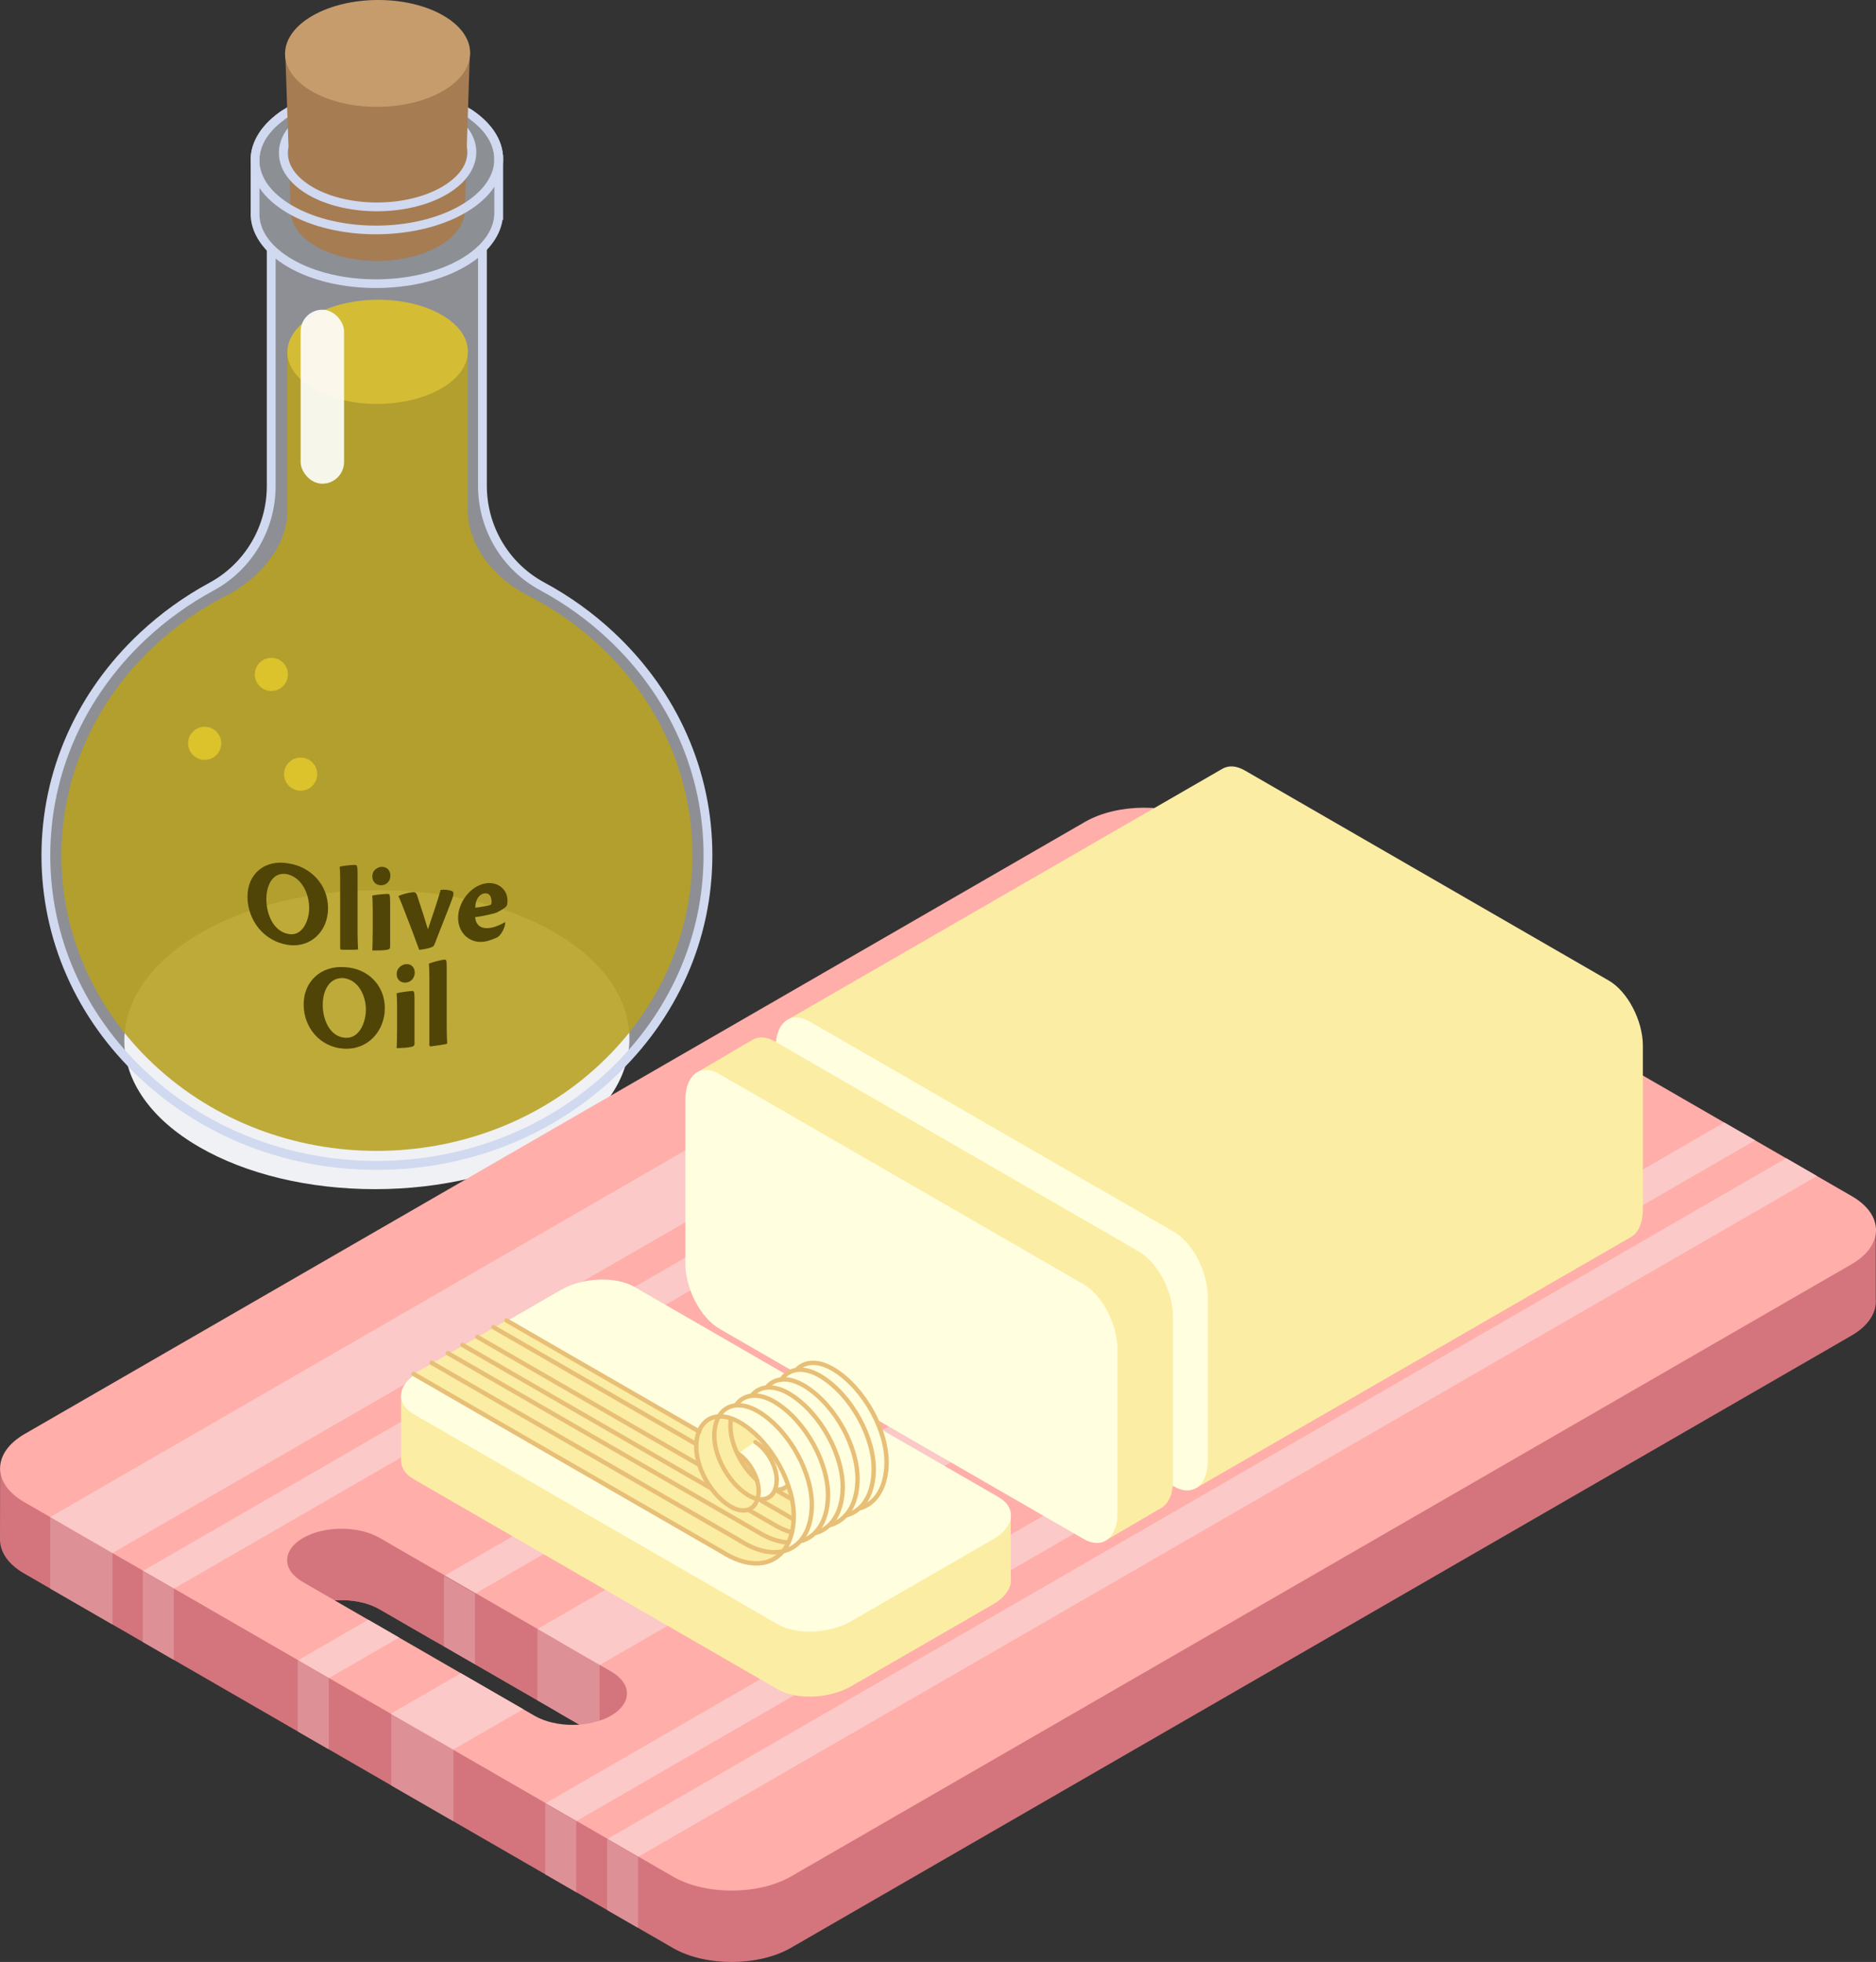 <?xml version="1.0" encoding="UTF-8"?>
<svg xmlns="http://www.w3.org/2000/svg" xmlns:xlink="http://www.w3.org/1999/xlink" viewBox="0 0 3510.99 3672.43">
  <rect x="0" y="0" width="3510.99" height="3672.43" fill="#333333" stroke="none"/>
  <defs>
    <style>
      .cls-1 {
        fill: #eff1f4;
      }

      .cls-2 {
        fill: #c8ccd8;
      }

      .cls-2, .cls-3 {
        opacity: .63;
      }

      .cls-4 {
        fill: #c69c6d;
      }

      .cls-5 {
        fill: #fbc9c7;
      }

      .cls-6 {
        fill: #d0d9ef;
      }

      .cls-7, .cls-8 {
        fill: #e7ecf7;
      }

      .cls-9 {
        clip-path: url(#clippath-1);
      }

      .cls-10 {
        opacity: .88;
      }

      .cls-11 {
        isolation: isolate;
      }

      .cls-12 {
        fill: #fff;
        mix-blend-mode: soft-light;
        opacity: .9;
      }

      .cls-13 {
        fill: #b7a120;
      }

      .cls-14 {
        fill: #504506;
      }

      .cls-15 {
        fill: #a67c52;
      }

      .cls-16 {
        fill: none;
        stroke: #e8bf77;
        stroke-linecap: round;
        stroke-miterlimit: 10;
        stroke-width: 8.24px;
      }

      .cls-17 {
        fill: #ffaeaa;
      }

      .cls-3 {
        fill: #f4d62a;
      }

      .cls-18 {
        fill: #dd9197;
      }

      .cls-8, .cls-19 {
        opacity: .5;
      }

      .cls-20 {
        clip-path: url(#clippath-2);
      }

      .cls-21 {
        fill: #d4757d;
      }

      .cls-22 {
        fill: #ffffdf;
      }

      .cls-23 {
        fill: #fceda4;
      }

      .cls-24 {
        clip-path: url(#clippath);
      }
    </style>
    <clipPath id="clippath">
      <path class="cls-21" d="M3510.55,2431.03h.02s0-127.8,0-127.8l-72.26,53.64-1187.05-685.34c-60.5-34.93-159.85-34.72-220.79.46L69.23,2804.31.21,2746.39l-.21,137.88.09-.08c.96,22.23,15.93,44.23,45.05,61.04l1214.41,701.14c60.5,34.93,159.85,34.72,220.79-.46l1984.53-1145.77c32.79-18.93,48.01-44.29,45.68-69.11ZM1143.53,3344.9s-.01.01-.01.01c0,0-.01,0-.02,0-.06.04-.12.07-.18.11h0c-39.6,22.86-103.58,23-142.89.3l-433.87-250.49c-39.31-22.7-39.08-59.63.52-82.5h0c.06-.03.12-.07.18-.1,0,0,0,0,0,0,0,0,.02,0,.02,0,39.62-22.75,103.44-22.84,142.68-.19l98.09,56.63c4.21,2.29,8.26,4.55,12.09,6.76l213.88,123.48c5.75,3.32,11.48,6.71,17.15,10.13l92.65,53.49c39.25,22.66,39.08,59.5-.32,82.38Z"/>
    </clipPath>
    <clipPath id="clippath-1">
      <path class="cls-21" d="M1657.94,3306.48h.02s0-127.8,0-127.8l-72.26,53.64-800.68-461.56c-60.5-34.93-159.85-34.72-220.79.46l-144.32,120.08-69.02-57.92-.21,137.88.09-.08c.96,22.23,757.67,441.11,757.67,441.11,60.5,34.93,148.28,68.27,209.22,33.09l294.61-69.79c32.79-18.93,48.01-44.29,45.68-69.11ZM1143.53,3344.9s-.01.01-.01.01c0,0-.01,0-.02,0-.06.04-.12.07-.18.11h0c-39.6,22.86-103.58,23-142.89.3l-433.87-250.49c-39.31-22.7-39.08-59.63.52-82.5h0c.06-.03.12-.07.18-.1,0,0,0,0,0,0,0,0,.02,0,.02,0,39.62-22.75,103.44-22.84,142.68-.19l98.09,56.63c4.21,2.29,8.26,4.55,12.09,6.76l213.88,123.48c5.75,3.32,11.48,6.71,17.15,10.13l92.65,53.49c39.25,22.66,39.08,59.5-.32,82.38Z"/>
    </clipPath>
    <clipPath id="clippath-2">
      <path class="cls-17" d="M2030.65,1538.38L46.12,2684.15c-60.94,35.18-61.3,92.55-.8,127.47l1214.41,701.14c60.5,34.93,159.85,34.72,220.79-.46l1984.53-1145.77c60.94-35.18,61.3-92.55.8-127.47l-1214.41-701.14c-60.5-34.93-159.85-34.72-220.79.46ZM1034.23,3065.3c5.75,3.32,11.48,6.7,17.15,10.12l92.65,53.49c39.25,22.66,39.08,59.5-.32,82.38,0,0,0,.01,0,.01,0,0-.01,0-.02,0-.06.04-.12.07-.18.11h0c-39.6,22.86-103.58,23-142.89.3l-433.87-250.49c-39.32-22.7-39.08-59.63.52-82.5h0c.06-.03.12-.07.18-.1,0,0,0-.01,0-.01,0,0,.02,0,.02,0,39.62-22.75,103.44-22.84,142.68-.19l98.09,56.63c4.21,2.29,8.26,4.55,12.09,6.76l213.88,123.48Z"/>
    </clipPath>
  </defs>
  <g class="cls-11">
    <g id="Calque_2" data-name="Calque 2">
      <g id="Layer_1" data-name="Layer 1">
        <path class="cls-2" d="M1029.03,1759.16c177.49,102.47,176.44,269.22-2.34,372.44-178.78,103.22-467.59,103.83-645.08,1.35-177.49-102.47-176.44-269.22,2.34-372.44,178.78-103.22,467.59-103.83,645.08-1.35Z"/>
        <g>
          <g>
            <g class="cls-19">
              <path class="cls-7" d="M1144.1,1190.61c-39.53-37.12-83.1-68.16-129.39-93.13-69.09-37.28-111.82-109.81-111.82-188.32v-442.87c-208.35,145.87-395.3,0-395.3,0v443.53c0,78.48-42.75,150.89-111.75,188.28-45.71,24.76-88.77,55.44-127.91,92.05-242.28,226.61-242.82,594.23-1.2,821.09,241.62,226.86,633.9,227.07,876.18.45,242.28-226.61,242.82-594.23,1.2-821.09Z"/>
            </g>
            <path class="cls-8" d="M933.36,298.84h-.04c.42-33.85-21.59-67.68-66.16-93.41-88.74-51.23-233.13-50.93-322.52.68-46.43,26.81-68.86,62.18-67.27,97.16h0v93.2c-1.78,34.83,20.23,69.89,66.1,96.37,88.74,51.23,233.13,50.93,322.52-.68,42.74-24.68,65.12-56.61,67.17-88.82h.2v-104.5Z"/>
            <path class="cls-6" d="M703.65,539.13c-59.61,0-119.08-13.04-164.3-39.15-46.53-26.87-72.12-64.66-70.22-103.72v-92.82c-1.69-39.23,24.32-77.31,71.39-104.48,91.52-52.83,239.89-53.14,330.76-.68,42.39,24.47,66.93,56.92,69.97,92.12h.32s.04,8.44.04,8.44v112.74h-1.06c-5.17,33.4-29.89,64.31-70.43,87.72-45.97,26.54-106.29,39.83-166.46,39.83ZM706.98,175.38c-57.19,0-114.51,12.63-158.22,37.86-42.25,24.39-64.68,56.23-63.16,89.65v.37s0,93.62,0,93.62c-1.69,33.22,20.32,64.76,61.99,88.82,86.32,49.84,227.31,49.53,314.28-.68,38.72-22.35,61.11-51.55,63.07-82.21l.19-2.93v-92.6h-.15s.11-8.55.11-8.55c.4-32.24-21.64-62.85-62.04-86.18-42.95-24.79-99.44-37.18-156.06-37.18Z"/>
            <path class="cls-1" d="M708.68,1666.22h-.01c-125.36,0-243.6,28.43-332.97,80.02-46,26.56-81.76,57.7-106.31,92.57-24.36,34.61-36.71,71.34-36.71,109.17,0,37.49,12.14,73.82,36.08,107.98,24.13,34.42,59.32,65.13,104.59,91.27,87.87,50.73,204.58,78.67,328.63,78.67s243.56-28.42,332.94-80.02c46-26.56,81.76-57.7,106.31-92.57,24.36-34.61,36.71-71.34,36.71-109.17s-12.14-73.82-36.08-107.98c-24.13-34.42-59.32-65.13-104.59-91.27-87.87-50.73-204.56-78.67-328.59-78.67h0Z"/>
            <path class="cls-6" d="M1149.74,1184.6c-39.26-36.87-83.38-68.62-131.12-94.37-66.3-35.77-107.49-105.15-107.49-181.06v-453.96c-5.14,5.89-10.84,11.27-16.48,16.72v437.24c0,81.98,44.51,156.92,116.15,195.57,46.49,25.08,89.44,55.99,127.66,91.88,115.1,108.07,178.41,251.67,178.26,404.35-.15,152.88-63.88,296.62-179.45,404.72-238.78,223.34-626.78,223.15-864.91-.44-115.1-108.07-178.41-251.67-178.26-404.35.15-152.89,63.88-296.62,179.45-404.72,37.85-35.4,80.31-65.96,126.21-90.82,71.59-38.78,116.07-113.7,116.07-195.52v-436.31c-5.75-6.27-11.23-12.76-16.48-19.45v455.76c0,75.76-41.17,145.13-107.44,181.03-47.13,25.53-90.74,56.92-129.62,93.28-118.94,111.25-184.52,259.25-184.67,416.74-.15,157.28,65,305.16,183.46,416.38,118.39,111.16,275.89,172.43,443.48,172.51h.36c167.45,0,324.99-61.1,443.62-172.05,118.94-111.25,184.52-259.25,184.68-416.74.15-157.28-65.01-305.16-183.46-416.38Z"/>
            <g class="cls-10">
              <path class="cls-13" d="M1123.5,1209.88c-41.44-38.91-87.54-70.83-136.61-95.74-60.14-30.53-111.44-91.68-111.44-159.12v-293.02c1.73-26.09-14.52-52.43-48.88-72.27-65.73-37.95-172.69-37.73-238.9.5-34.56,19.95-51.14,46.31-49.8,72.35v293.51c0,67.06-53.65,127.86-113.44,158.23-48.8,24.79-94.67,56.5-135.97,95.12-230.9,215.97-231.42,566.33-1.14,782.54,230.27,216.21,604.13,216.4,835.04.43,230.9-215.97,231.42-566.33,1.14-782.54Z"/>
              <path class="cls-3" d="M826.58,589.34c65.73,37.95,65.34,99.7-.87,137.93-66.21,38.23-173.17,38.45-238.9.5-65.73-37.95-65.34-99.7.87-137.93,66.21-38.23,173.17-38.45,238.9-.5Z"/>
            </g>
            <rect class="cls-12" x="562.63" y="579.69" width="81.28" height="325.71" rx="40.64" ry="40.64"/>
            <g>
              <path class="cls-15" d="M869.88,392.94l9.39-292.34h-345.3l10.17,297.72h.02c1.41,22.82,17.11,45.34,47.18,62.7,63.4,36.6,166.57,36.39,230.43-.48,29.99-17.31,45.97-39.63,47.93-62.22h0v-.15c.15-1.74.19-3.48.17-5.23Z"/>
              <path class="cls-4" d="M829.62,29.04c67.4,38.91,67,102.24-.89,141.44-67.89,39.2-177.57,39.43-244.98.51-67.4-38.91-67-102.24.89-141.44,67.89-39.2,177.57-39.43,244.98-.51Z"/>
            </g>
            <path class="cls-6" d="M923.45,243.63c-10.2-14.42-24.54-27.8-42.7-39.54l-.64,19.56c29.18,21.33,45.02,47.23,45.02,74.26,0,28.56-17.6,55.92-49.91,78.14-4.2,2.93-8.65,5.73-13.35,8.45-86.98,50.22-227.96,50.51-314.28.68-4.12-2.37-8.06-4.84-11.79-7.38-32.56-22.01-50.3-49.33-50.3-77.97,0-27.12,15.85-53.14,45.09-74.74l-.68-19.6c-39.38,25.8-60.89,58.95-60.89,94.33,0,37.26,23.92,71.94,67.46,97.92.95.58,1.9,1.13,2.86,1.69,45.21,26.11,104.68,39.15,164.29,39.15s120.5-13.27,166.48-39.81c1.5-.87,3.01-1.75,4.47-2.64,43.27-26.33,67.03-61.08,67.03-98.23,0-19.04-6.24-37.38-18.17-54.28Z"/>
            <path class="cls-6" d="M877.08,241.78c-.72-1.03-1.46-2.04-2.25-3.05l-1.15,35.69c.7,3.4,1.05,6.84,1.05,10.3,0,4.62-.62,9.17-1.83,13.68-5.13,19.16-21.06,37.13-46.12,51.6-66.72,38.51-174.88,38.76-241.11.52-23.96-13.83-39.42-30.99-44.84-49.39-1.46-4.88-2.2-9.87-2.2-14.92,0-3.87.43-7.71,1.3-11.52l-1.2-34.89c-10.98,14.3-16.75,30.04-16.75,46.4,0,17.91,6.92,35.05,20.05,50.32v.02c8.98,10.45,20.83,20.03,35.32,28.39,35.24,20.36,81.58,30.52,128.05,30.52s93.9-10.34,129.71-31.03c15.15-8.74,27.45-18.75,36.64-29.69,12.86-15.25,19.64-32.27,19.64-50.01,0-15.08-4.9-29.61-14.3-42.94Z"/>
            <g>
              <circle class="cls-3" cx="507.85" cy="1262.37" r="31.04" transform="translate(-743.88 728.85) rotate(-45)"/>
              <circle class="cls-3" cx="562.63" cy="1448.96" r="31.04" transform="translate(-927.61 1890.79) rotate(-85.29)"/>
              <circle class="cls-3" cx="383.06" cy="1391.33" r="31.04" transform="translate(-668.11 402.61) rotate(-31.36)"/>
            </g>
            <g>
              <path class="cls-14" d="M539.07,1616.02c42.83,6.08,74.72,40.24,74.87,83.83.14,42.76-32.24,75.59-76.03,68.64-43.87-6.97-74.32-45.53-74.74-89.32-.42-43.72,32.81-70.64,75.67-63.18.09.01.14.02.23.04ZM536.04,1636.07c-27.67-4.3-37.76,24.61-37.57,47.13.24,27.82,12.87,60.3,41.98,65.17,26.65,4.46,38.46-27.16,38.2-49.46-.3-25.99-13.8-57.1-42.38-62.81-.09-.01-.14-.02-.23-.04Z"/>
              <path class="cls-14" d="M636.64,1646.51c0-13.75-.47-19.37-.94-24.06,4.68-1.8,22.72-3.67,28.34-3.45,4.22.16,5.15,1.35,5.15,15.33v112.1c0,11.42.47,24.02.94,30.79-5.39.99-26.71.68-30.22.47-2.34-.14-3.28-.9-3.28-3.23,0-42.65,0-85.3,0-127.94Z"/>
              <path class="cls-14" d="M730.15,1771.96c0,4.2-1.94,5.36-7.97,6.2-5.11.71-15.01,1.09-25.32,1,.23-9.55.7-23.07.7-36.82v-39.85c0-14.45-.47-21.68-.94-26.11,6.1-1.58,23.21-3.05,28.6-3.14,3.98-.07,4.92,1.07,4.92,14.59v84.13ZM714.68,1622.57c9.85-.07,15.94,6.99,15.94,16.55,0,10.02-7.27,17.89-17.11,17.95-7.74.05-16.65-4.45-16.65-16.8s11.02-17.65,17.59-17.7c.09,0,.14,0,.23,0Z"/>
              <path class="cls-14" d="M773.51,1669.99c3.75-.23,5.62,2.21,6.79,5.16,7.25,21.36,14,42.83,20.59,64.4,8.26-24.5,16.66-48.98,23.83-73.83,7.7-.82,14.06-.06,20.3,1.84,5.5,1.68,3.96,7.66.93,15.96-10.49,28.16-22.04,55.92-32.67,84.03-1.4,3.63-3.77,5.09-7.71,6.31-6.66,2.06-15.9,3.65-21.05,4.01-8.8-24.33-17.96-48.44-27.4-72.53-3.52-8.93-7.03-18.57-11.48-27.97,6.33-3.48,20.62-6.95,27.64-7.37.09,0,.14,0,.23-.01Z"/>
              <path class="cls-14" d="M945.41,1726.74c.23,11.37-9.46,24.45-13.61,27.13-3.2,2.07-13.81,6.17-20.8,7.81-30.64,7.22-54.28-15.02-53.64-44.71.61-27.77,22.1-57.7,50.4-63.29,21.9-4.33,42.34,9.61,42.03,32.7-.05,3.45-.53,6.2-.92,7.9-.77,3.29-8.86,8.68-18.91,13.59-5.52,2.7-30.3,7.68-40.74,8.95,1.62,18.84,16.24,22.44,29.89,19.79,11.33-2.2,21.93-7.98,25.85-10.47.18.24.28.36.46.6ZM905.44,1672.52c-7.41,1.34-15.77,9.97-16,26.55,6.03-.3,22.25-3.45,28.26-5.08,1.39-.27,2.31-2.78,2.31-5.34,0-10.25-3.92-18.07-14.35-16.18-.09.02-.14.03-.23.04Z"/>
              <path class="cls-14" d="M644.95,1810.35c42.84,1.8,75.24,33.46,75.24,76.66,0,43.13-31.95,78.49-76.41,75.92-44.07-2.54-75.2-38.78-75.49-82.1-.29-43.98,32.74-73.66,76.43-70.49.09,0,.14,0,.23.01ZM641.91,1830.69c-27.89-.76-38.03,26.94-37.9,50.75.14,27.05,13.08,59.26,42.35,61.13,26.82,1.71,38.58-30.2,38.43-53.12-.16-25.42-13.77-55.92-42.65-58.74-.09,0-.14,0-.23-.01Z"/>
              <path class="cls-14" d="M775.73,1953.45c0,4.2-1.94,5.44-7.96,6.53-5.11.92-14.99,1.7-25.3,2.04.23-9.56.7-23.1.7-36.85v-39.85c0-14.45-.47-21.66-.94-26.07,6.09-1.83,23.2-4,28.58-4.31,3.98-.23,4.92.87,4.92,14.39v84.13ZM760.28,1804.69c9.84-.48,15.92,6.34,15.92,15.9,0,10.02-7.26,18.19-17.1,18.65-7.73.37-16.64-3.77-16.64-16.12s11.02-18.1,17.57-18.42c.09,0,.14,0,.23-.01Z"/>
              <path class="cls-14" d="M803.58,1827.86c0-13.75-.47-19.3-.94-23.92,4.68-2.5,22.66-7.07,28.27-7.7,4.2-.47,5.13.58,5.13,14.56v112.1c0,11.42.47,23.95.93,30.65-5.37,1.8-26.62,4.68-30.12,5-2.34.21-3.27-.41-3.27-2.74v-127.94Z"/>
            </g>
          </g>
          <g>
            <g>
              <path class="cls-21" d="M3510.55,2431.03h.02s0-127.8,0-127.8l-72.26,53.64-1187.05-685.34c-60.5-34.93-159.85-34.72-220.79.46L69.23,2804.31.21,2746.39l-.21,137.88.09-.08c.96,22.23,15.93,44.23,45.05,61.04l1214.41,701.14c60.5,34.93,159.85,34.72,220.79-.46l1984.53-1145.77c32.79-18.93,48.01-44.29,45.68-69.11ZM1143.53,3344.9s-.01.01-.01.01c0,0-.01,0-.02,0-.06.04-.12.07-.18.11h0c-39.6,22.86-103.58,23-142.89.3l-433.87-250.49c-39.31-22.7-39.08-59.63.52-82.5h0c.06-.03.12-.07.18-.1,0,0,0,0,0,0,0,0,.02,0,.02,0,39.62-22.75,103.44-22.84,142.68-.19l98.09,56.63c4.21,2.29,8.26,4.55,12.09,6.76l213.88,123.48c5.75,3.32,11.48,6.71,17.15,10.13l92.65,53.49c39.25,22.66,39.08,59.5-.32,82.38Z"/>
              <g class="cls-24">
                <g>
                  <polygon class="cls-18" points="267.3 2940.5 267.3 3141.01 325.19 3173.89 325.19 2973.87 267.3 2940.5"/>
                  <polygon class="cls-18" points="557.3 3107.95 557.3 3308.46 615.2 3341.34 615.2 3141.32 557.3 3107.95"/>
                  <polygon class="cls-18" points="1020.46 3375.62 1020.46 3576.13 1078.35 3609.01 1078.35 3408.99 1020.46 3375.62"/>
                  <polygon class="cls-18" points="1136.25 3442.48 1136.25 3642.98 1194.14 3675.86 1194.14 3475.84 1136.25 3442.48"/>
                  <polygon class="cls-18" points="210.52 2907.01 210.52 3107.58 94.15 3040.48 94.15 2840.15 210.52 2907.01"/>
                  <polygon class="cls-18" points="848.62 3274.72 848.62 3475.29 732.24 3408.2 732.24 3207.87 848.62 3274.72"/>
                </g>
              </g>
            </g>
            <g>
              <path class="cls-21" d="M1657.94,3306.48h.02s0-127.8,0-127.8l-72.26,53.64-800.68-461.56c-60.5-34.93-159.85-34.72-220.79.46l-144.32,120.08-69.02-57.92-.21,137.88.09-.08c.96,22.23,757.67,441.11,757.67,441.11,60.5,34.93,148.28,68.27,209.22,33.09l294.61-69.79c32.79-18.93,48.01-44.29,45.68-69.11ZM1143.53,3344.9s-.01.01-.01.01c0,0-.01,0-.02,0-.06.04-.12.07-.18.11h0c-39.6,22.86-103.58,23-142.89.3l-433.87-250.49c-39.31-22.7-39.08-59.63.52-82.5h0c.06-.03.12-.07.18-.1,0,0,0,0,0,0,0,0,.02,0,.02,0,39.62-22.75,103.44-22.84,142.68-.19l98.09,56.63c4.21,2.29,8.26,4.55,12.09,6.76l213.88,123.48c5.75,3.32,11.48,6.71,17.15,10.13l92.65,53.49c39.25,22.66,39.08,59.5-.32,82.38Z"/>
              <g class="cls-9">
                <g>
                  <polygon class="cls-18" points="830.92 2949.61 830.92 3150.12 888.82 3183 888.82 2982.98 830.92 2949.61"/>
                  <polygon class="cls-18" points="1122.24 3116.39 1122.24 3316.96 1005.86 3249.86 1005.86 3049.53 1122.24 3116.39"/>
                </g>
              </g>
            </g>
            <g>
              <path class="cls-17" d="M2030.65,1538.38L46.12,2684.15c-60.94,35.18-61.3,92.55-.8,127.47l1214.41,701.14c60.5,34.93,159.85,34.72,220.79-.46l1984.53-1145.77c60.94-35.18,61.3-92.55.8-127.47l-1214.41-701.14c-60.5-34.93-159.85-34.72-220.79.46ZM1034.23,3065.3c5.75,3.32,11.48,6.7,17.15,10.12l92.65,53.49c39.25,22.66,39.08,59.5-.32,82.38,0,0,0,.01,0,.01,0,0-.01,0-.02,0-.06.04-.12.07-.18.11h0c-39.6,22.86-103.58,23-142.89.3l-433.87-250.49c-39.32-22.7-39.08-59.63.52-82.5h0c.06-.03.12-.07.18-.1,0,0,0-.01,0-.01,0,0,.02,0,.02,0,39.62-22.75,103.44-22.84,142.68-.19l98.09,56.63c4.21,2.29,8.26,4.55,12.09,6.76l213.88,123.48Z"/>
              <g class="cls-20">
                <g>
                  <polygon class="cls-5" points="92.89 2840.15 2408.97 1502.78 2525.7 1569.88 210.52 2907.01 92.89 2840.15"/>
                  <polygon class="cls-5" points="267.3 2940.5 2582.66 1603.07 2640.55 1636.49 325.19 2973.87 267.3 2940.5"/>
                  <polygon class="cls-5" points="557.3 3107.95 2872.66 1770.52 2930.55 1803.94 615.2 3141.32 557.3 3107.95"/>
                  <polygon class="cls-5" points="1020.46 3375.62 3335.82 2038.19 3393.71 2071.61 1078.35 3408.99 1020.46 3375.62"/>
                  <polygon class="cls-5" points="1136.25 3442.48 3451.61 2105.04 3509.5 2138.47 1194.14 3475.84 1136.25 3442.48"/>
                  <polygon class="cls-5" points="730.98 3207.87 3047.07 1870.5 3163.8 1937.6 848.62 3274.72 730.98 3207.87"/>
                </g>
              </g>
            </g>
            <g>
              <g>
                <path class="cls-23" d="M3010.9,1835.44l-681.13-393.25c-15.94-9.2-30.5-9.79-41.68-3.36v-.02l-812.89,469.24,763.32,877.28,812.27-468.91c1.32-.65,2.6-1.4,3.83-2.24l.08-.05h0c12.28-8.41,19.95-25.9,19.95-50.22v-306.66c0-46.95-28.54-101.49-63.76-121.82Z"/>
                <path class="cls-22" d="M2196.62,2782.12l-681.13-393.25c-35.21-20.33-63.76-74.87-63.76-121.82v-306.66c0-46.95,28.54-68.53,63.76-48.2l681.13,393.25c35.21,20.33,63.76,74.87,63.76,121.82v306.66c0,46.95-28.54,68.53-63.76,48.2Z"/>
              </g>
              <path class="cls-23" d="M1891.59,2952.87v-112.23l-86.12,46.84-618.3-356.98c-35.21-20.33-96.72-17.78-137.37,5.69l-218.23,126-80.98-48.76v121.42l.03-.02c.18,12.75,7.97,24.9,23.74,34.01l681.13,393.25c35.21,20.33,96.72,17.78,137.37-5.69l265.58-153.33c24.79-14.31,36.08-33.1,33.15-50.19Z"/>
              <path class="cls-22" d="M774.36,2647.09l681.13,393.25c35.21,20.33,96.72,17.78,137.37-5.69l265.58-153.33c40.66-23.47,45.07-58.98,9.86-79.31l-681.13-393.25c-35.21-20.33-96.72-17.78-137.37,5.69l-265.58,153.33c-40.66,23.47-45.07,58.98-9.86,79.31Z"/>
              <g>
                <path class="cls-23" d="M2131.6,2342.71l-681.13-393.25c-15.94-9.2-30.5-9.79-41.68-3.35v-.02l-105.27,61.79,83.19,42.06v254.38c0,46.95,28.54,101.49,63.76,121.82l599.63,346.2-20.73-8.12,43.36,117.29,98.76-57.81c1.32-.65,2.6-1.4,3.83-2.24l.08-.05h0c12.28-8.41,19.95-25.9,19.95-50.22v-306.66c0-46.95-28.54-101.49-63.76-121.82Z"/>
                <path class="cls-22" d="M2027.59,2880.43l-681.13-393.25c-35.21-20.33-63.76-74.87-63.76-121.82v-306.66c0-46.95,28.54-68.53,63.76-48.2l681.13,393.25c35.21,20.33,63.76,74.87,63.76,121.82v306.66c0,46.95-28.54,68.53-63.76,48.2Z"/>
              </g>
            </g>
            <g>
              <path class="cls-23" d="M774.09,2571.81s592.98,341.84,579.88,333.74c-.17-.11,57.29,40.89,108.7,3.62,47.49-34.43,64.04-103.35,64.04-103.35l-578.94-334.28-173.68,100.28Z"/>
              <path class="cls-23" d="M1472.68,2782.08l-66.03,40.74s-30.83,21.64-69.87-29.75c-39.05-51.39-46-95.84-19.22-129.12,26.78-33.28,84.89,3.45,100.49,26.36,15.6,22.91,48.83,56.38,54.63,91.77Z"/>
              <path class="cls-22" d="M1421.58,2692.2l-38.1,27.78s58.08,55.89,23.17,102.84l66.03-40.74s-4.82-43.65-51.1-89.88Z"/>
              <g>
                <path class="cls-16" d="M1413.75,2699.32c23.04,14.49,40.88,47.17,39.84,72.98-1.3,32.26-25.7,43.73-54.5,25.62-36-22.65-63.87-73.7-62.24-114.03.53-13.17,3.52-24.13,8.46-32.62"/>
                <path class="cls-16" d="M1416.49,2770.18c-29.53-25.47-50.78-69.08-49.35-104.44.58-14.49,4.15-26.29,10-35.09"/>
                <path class="cls-16" d="M1444.04,2681.17c23.04,14.49,40.88,47.17,39.84,72.98-.91,22.57-13.13,34.97-30.25,34.17"/>
              </g>
              <path class="cls-22" d="M1633.05,2809.73l-177.91,103.84s54.04-30.56,18.96-136.48c0,0-73.37-160.32-149.05-119.39l184.38-105.09s75.01-5.42,117.76,81.15c42.75,86.57,39.77,134.08,5.86,175.97Z"/>
              <line class="cls-16" x1="1308.79" y1="2679.77" x2="947.76" y2="2471.53"/>
              <path class="cls-16" d="M1492.72,2562.15c15.62-15.07,41.06-15.44,69.18,2.26,56.25,35.38,99.79,115.15,97.26,178.17-1.74,43.19-20.43,71.11-48.55,80.24"/>
              <path class="cls-16" d="M1379.98,2720.15c23.04,14.49,40.88,47.17,39.84,72.98-1.3,32.26-25.7,43.73-54.5,25.62-36-22.65-63.87-73.7-62.24-114.03,2.03-50.41,40.15-68.33,85.15-40.03,56.25,35.38,99.79,115.15,97.26,178.17-3.17,78.77-62.74,106.77-133.05,62.54l-578.35-333.59"/>
              <path class="cls-16" d="M1345.31,2651.27c13.96-24,43.45-28.32,76.69-7.41,56.25,35.38,99.79,115.15,97.26,178.17-3.17,78.77-62.74,106.77-133.05,62.54l-578.35-333.59"/>
              <path class="cls-16" d="M1475.66,2887.31c-17.93-.84-38.07-7.61-59.17-20.89l-578.35-333.59"/>
              <path class="cls-16" d="M1377.13,2630.65c14.51-21.81,43.09-25.11,75.16-4.94,56.25,35.38,99.79,115.15,97.26,178.17-1.72,42.71-20.02,70.49-47.61,79.93"/>
              <line class="cls-16" x1="1329.87" y1="2785.29" x2="865.66" y2="2517.54"/>
              <path class="cls-16" d="M1482.03,2868.51c-12.1-3.36-24.87-9.1-38.02-17.38l-43.77-25.25"/>
              <path class="cls-16" d="M1406.65,2612.59c15.04-19.28,42.5-21.45,73.16-2.17,56.25,35.38,99.79,115.15,97.26,178.17-1.78,44.11-21.23,72.29-50.36,80.8"/>
              <line class="cls-16" x1="1308.74" y1="2742.06" x2="893.39" y2="2502.48"/>
              <path class="cls-16" d="M1483.92,2843.08c-4.02-2.09-8.08-4.42-12.18-7l-53.69-30.97"/>
              <path class="cls-16" d="M1434.61,2597.24c15.08-19.02,42.43-21.07,72.93-1.88,56.25,35.38,99.79,115.15,97.26,178.17-1.78,44.19-21.31,72.4-50.52,80.85"/>
              <line class="cls-16" x1="1301.17" y1="2702.07" x2="923.68" y2="2484.33"/>
              <line class="cls-16" x1="1482.03" y1="2806.39" x2="1450.77" y2="2788.36"/>
              <path class="cls-16" d="M1462.67,2582.15c14.51-21.81,43.09-25.11,75.16-4.94,56.25,35.38,99.79,115.15,97.26,178.17-1.82,45.17-22.18,73.65-52.48,81.38"/>
            </g>
          </g>
        </g>
      </g>
    </g>
  </g>
</svg>